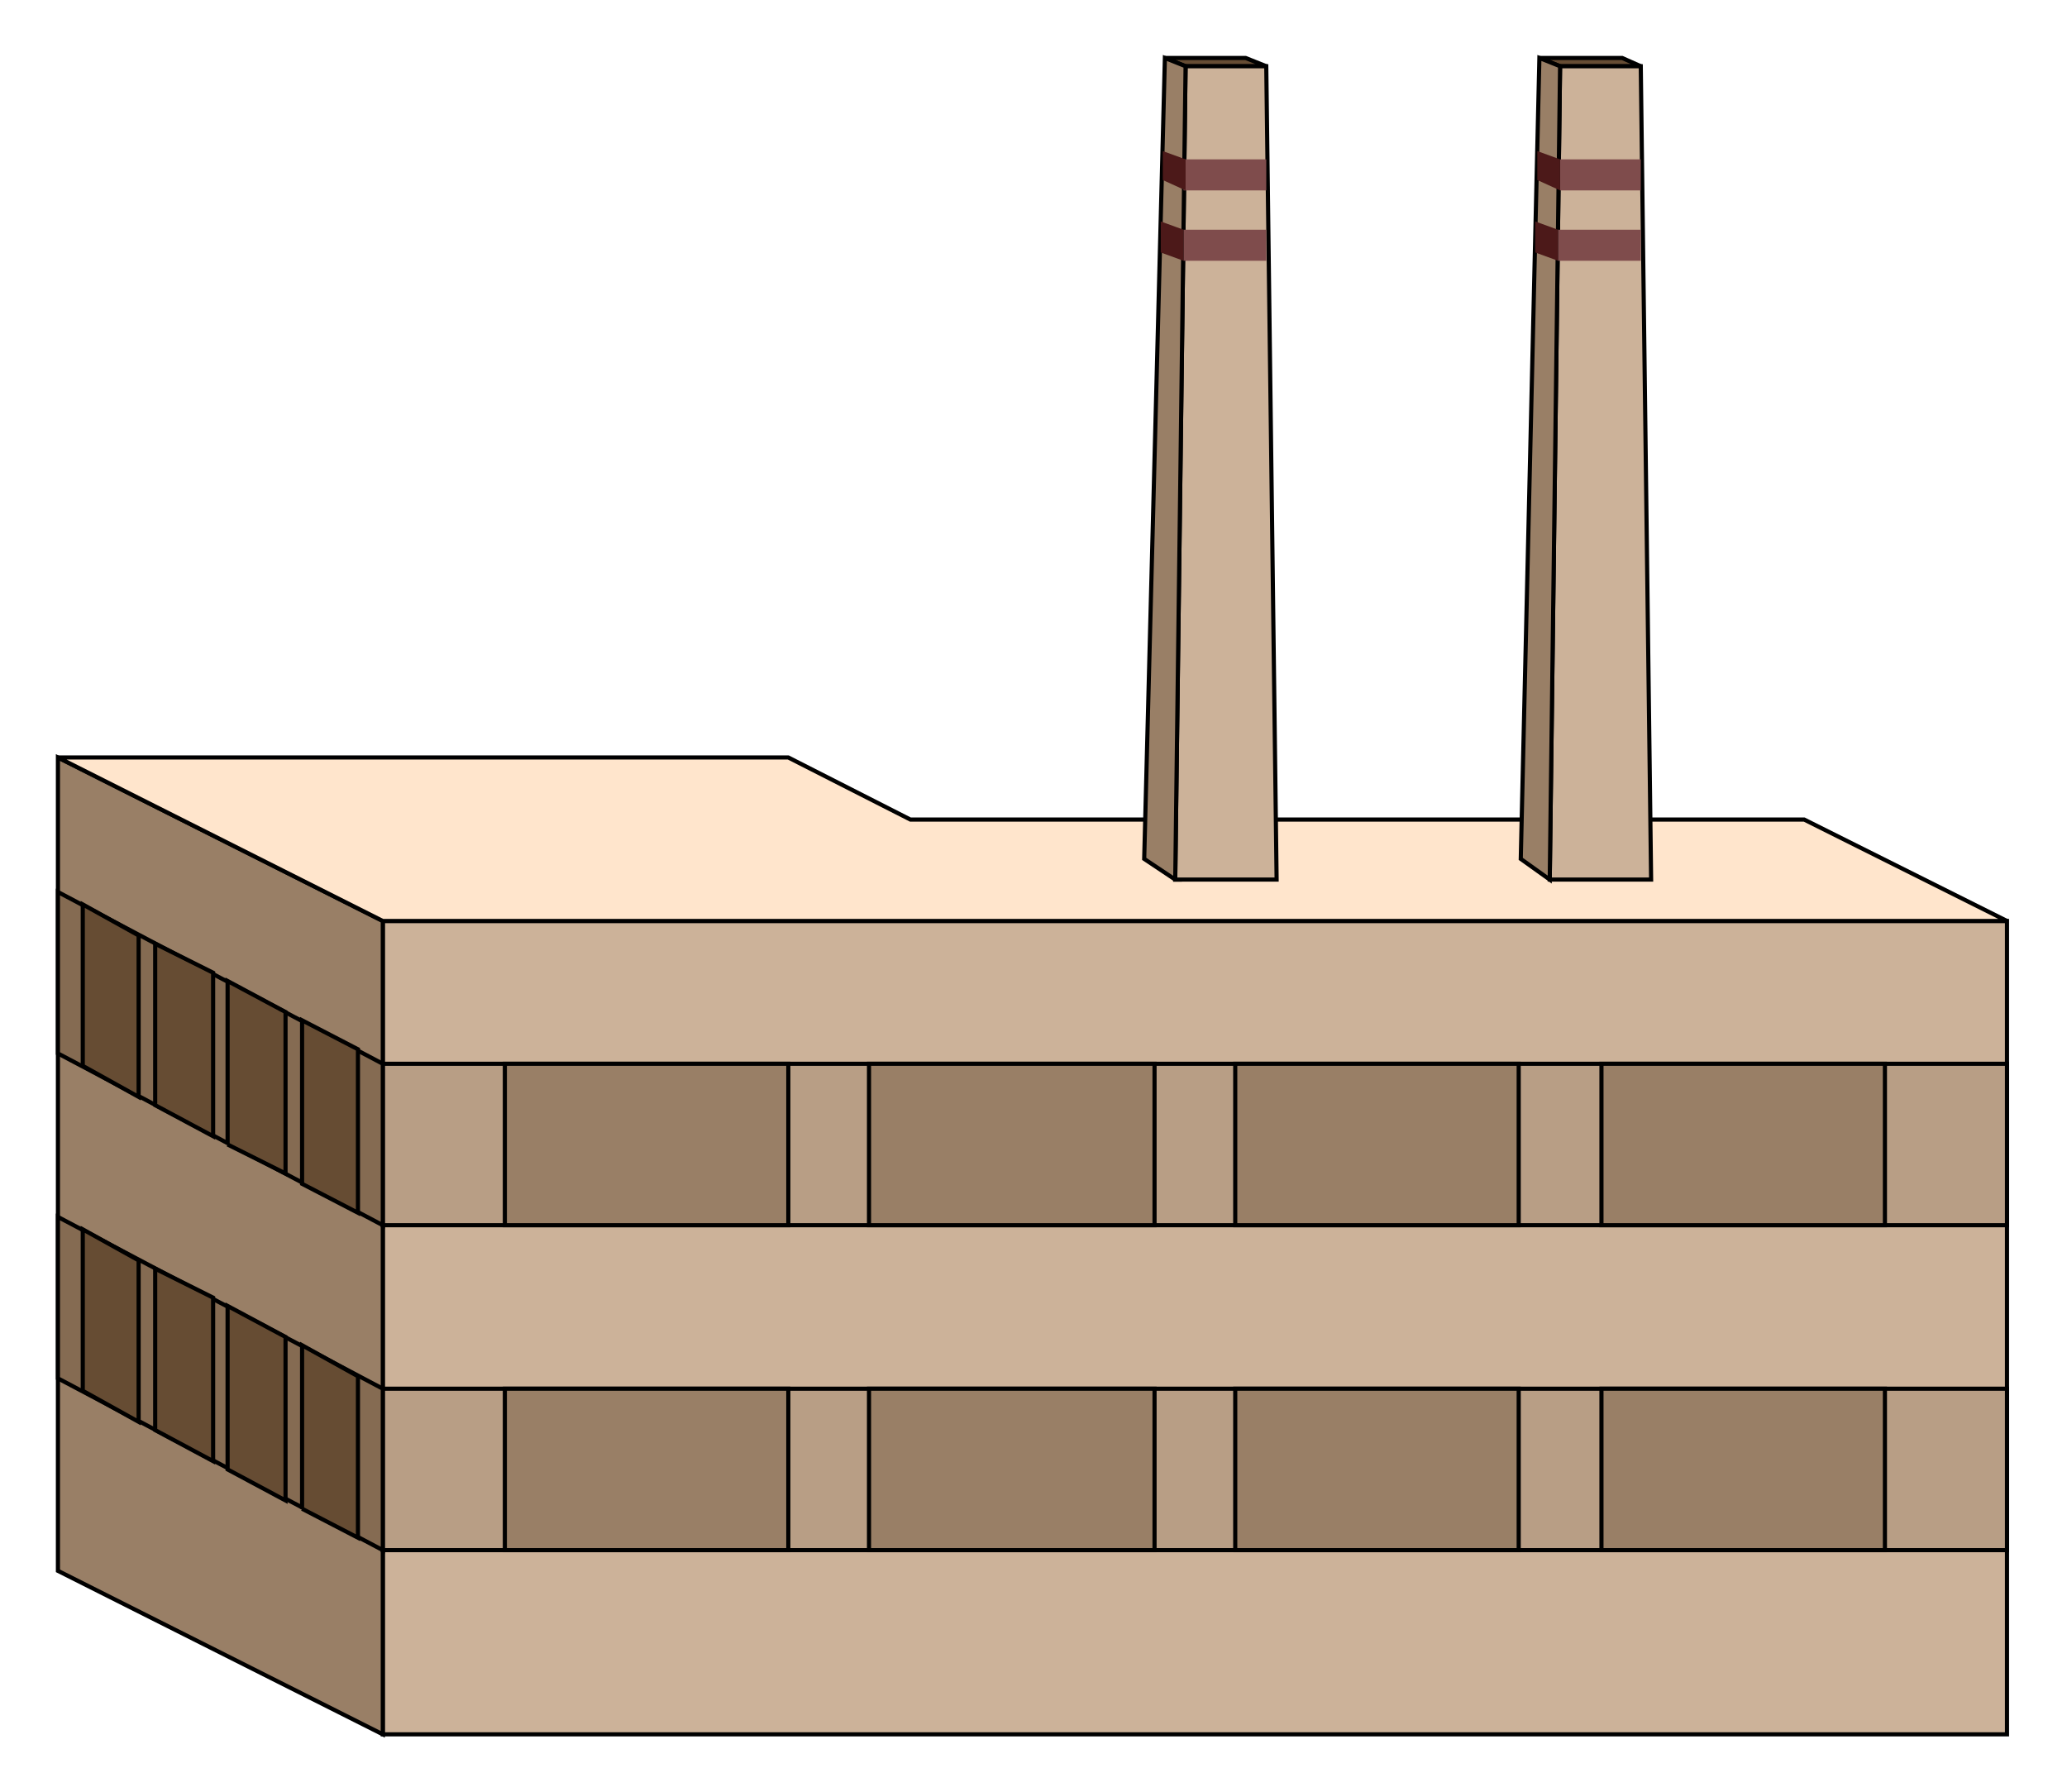  

<svg xmlns:agg="http://www.example.com" xmlns="http://www.w3.org/2000/svg" preserveAspectRatio="none" width="1.24in" height="1.075in" viewBox="0 0 999 866">

<path style="fill:#ccb299;stroke:#000;stroke-width:2" d="M970,838 l0,-393 -785,0 0,393 785,0z" />
<path style="fill:#997f66;stroke:#000;stroke-width:2" d="M28,759 l0,-393 157,79 0,393 -157,-79z" />
<path style="fill:#ffe5cc;stroke:#000;stroke-width:2" d="M970,445 l-98,-49 -432,0 -59,-30 -353,0 157,79 785,0z" />
<path style="fill:#b89e85;stroke:#000;stroke-width:2" d="M970,749 l0,-78 -785,0 0,78 785,0z" />
<path style="fill:#b89e85;stroke:#000;stroke-width:2" d="M970,592 l0,-78 -785,0 0,78 785,0z" />
<path style="fill:#997f66;stroke:#000;stroke-width:2" d="M381,592 l0,-78 -137,0 0,78 137,0z" />
<path style="fill:#997f66;stroke:#000;stroke-width:2" d="M558,592 l0,-78 -138,0 0,78 138,0z" />
<path style="fill:#997f66;stroke:#000;stroke-width:2" d="M734,592 l0,-78 -137,0 0,78 137,0z" />
<path style="fill:#997f66;stroke:#000;stroke-width:2" d="M911,592 l0,-78 -137,0 0,78 137,0z" />
<path style="fill:#997f66;stroke:#000;stroke-width:2" d="M911,749 l0,-78 -137,0 0,78 137,0z" />
<path style="fill:#997f66;stroke:#000;stroke-width:2" d="M734,749 l0,-78 -137,0 0,78 137,0z" />
<path style="fill:#997f66;stroke:#000;stroke-width:2" d="M558,749 l0,-78 -138,0 0,78 138,0z" />
<path style="fill:#997f66;stroke:#000;stroke-width:2" d="M381,749 l0,-78 -137,0 0,78 137,0z" />
<path style="fill:#856b52;stroke:#000;stroke-width:2" d="M28,509 l0,-78 157,83 0,78 -157,-83z" />
<path style="fill:#856b52;stroke:#000;stroke-width:2" d="M28,666 l0,-78 157,83 0,78 -157,-83z" />
<path style="fill:#664c33;stroke:#000;stroke-width:2" d="M146,729 l0,-79 27,15 0,78 -27,-14z" />
<path style="fill:#664c33;stroke:#000;stroke-width:2" d="M110,710 l0,-79 28,15 0,79 -28,-15z" />
<path style="fill:#664c33;stroke:#000;stroke-width:2" d="M75,691 l0,-78 28,14 0,79 -28,-15z" />
<path style="fill:#664c33;stroke:#000;stroke-width:2" d="M40,672 l0,-78 27,15 0,78 -27,-15z" />
<path style="fill:#664c33;stroke:#000;stroke-width:2" d="M40,515 l0,-78 27,15 0,78 -27,-15z" />
<path style="fill:#664c33;stroke:#000;stroke-width:2" d="M75,534 l0,-78 28,14 0,79 -28,-15z" />
<path style="fill:#664c33;stroke:#000;stroke-width:2" d="M110,553 l0,-79 28,15 0,78 -28,-14z" />
<path style="fill:#664c33;stroke:#000;stroke-width:2" d="M146,572 l0,-79 27,14 0,79 -27,-14z" />
<path style="fill:#664c33;stroke:#000;stroke-width:2" d="M754,32 l-10,-4 40,0 9,4 -39,0z" />
<path style="fill:#664c33;stroke:#000;stroke-width:2" d="M573,32 l-10,-4 39,0 10,4 -39,0z" />
<path style="fill:#ccb299;stroke:#000;stroke-width:2" d="M617,425 l-5,-393 -39,0 -5,393 49,0z" />
<path style="fill:#ccb299;stroke:#000;stroke-width:2" d="M798,425 l-5,-393 -39,0 -5,393 49,0z" />
<path style="fill:#997f66;stroke:#000;stroke-width:2" d="M568,425 l5,-393 -10,-4 -10,387 15,10z" />
<path style="fill:#997f66;stroke:#000;stroke-width:2" d="M749,425 l5,-393 -10,-4 -9,387 14,10z" />
<path style="fill:#7f4c4c" d="M572,92 l0,-15 40,0 0,15 -40,0z" />
<path style="fill:#7f4c4c" d="M572,126 l0,-15 40,0 0,15 -40,0z" />
<path style="fill:#7f4c4c" d="M754,92 l0,-15 39,0 0,15 -39,0z" />
<path style="fill:#7f4c4c" d="M753,126 l0,-15 40,0 0,15 -40,0z" />
<path style="fill:#4c1919" d="M562,87 l0,-14 11,4 0,15 -11,-5z" />
<path style="fill:#4c1919" d="M561,122 l0,-15 11,4 0,15 -11,-4z" />
<path style="fill:#4c1919" d="M743,87 l0,-14 11,4 0,15 -11,-5z" />
<path style="fill:#4c1919" d="M742,122 l0,-15 11,4 0,15 -11,-4z" />

</svg>
